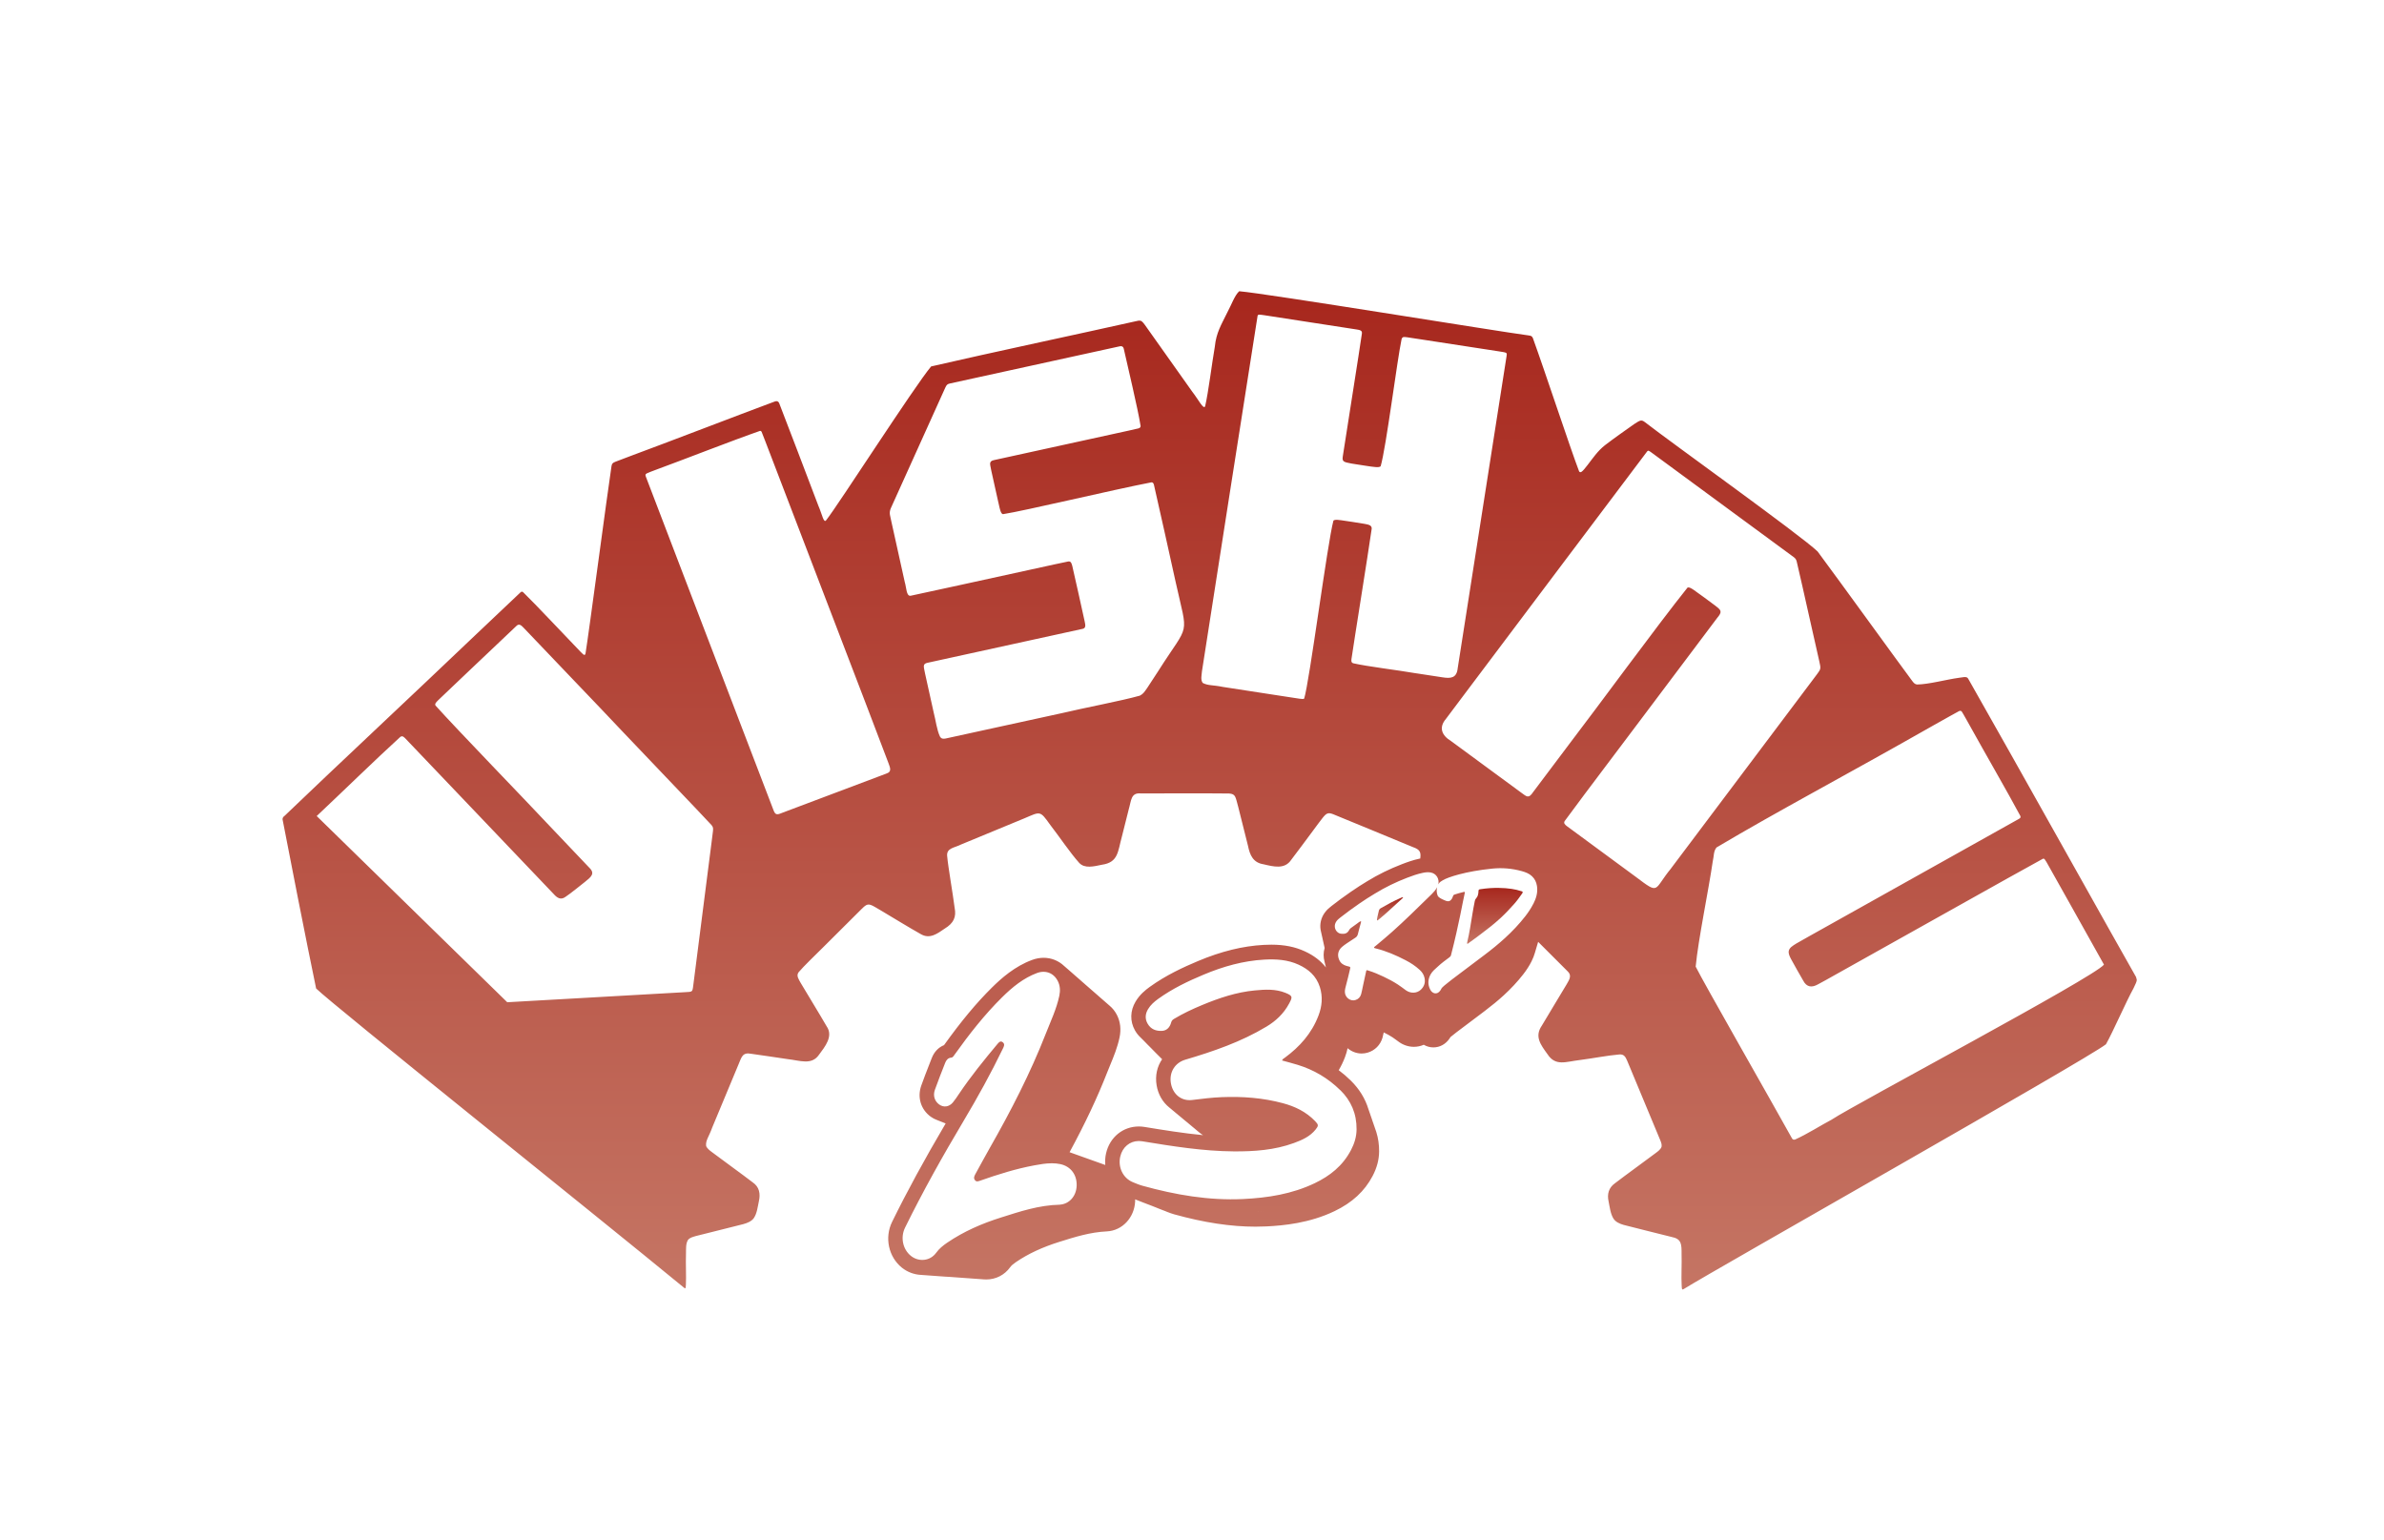 <svg width="243" height="157" viewBox="0 0 243 157" fill="none" xmlns="http://www.w3.org/2000/svg">
<g filter="url(#filter0_din_367_2203)">
<path d="M153.266 87.242C152.946 87.132 152.614 87.058 152.282 87.008C151.537 86.899 150.446 86.834 149.082 87.041C148.928 87.064 148.916 87.091 148.898 87.25C148.892 87.295 148.898 87.339 148.892 87.383C148.866 87.596 148.818 87.802 148.67 87.956C148.593 88.036 148.551 88.127 148.528 88.234C148.418 88.739 148.338 89.246 148.252 89.754C148.107 90.625 147.982 91.505 147.772 92.361C147.754 92.438 147.73 92.521 147.748 92.598C147.807 92.618 147.837 92.58 147.869 92.553C148.228 92.29 148.587 92.028 148.946 91.762C149.711 91.192 150.467 90.61 151.17 89.961C151.647 89.518 152.095 89.043 152.531 88.552C152.83 88.216 153.091 87.85 153.349 87.481C153.45 87.336 153.432 87.292 153.269 87.236L153.266 87.242Z" fill="url(#paint0_linear_367_2203)"/>
<path d="M138.947 88.975C138.834 89.04 138.772 89.116 138.745 89.246C138.698 89.503 138.49 90.179 138.573 90.233C138.636 90.271 140.344 88.727 141.118 88C141.153 87.968 141.201 87.944 141.215 87.859C141.109 87.859 141.029 87.903 140.946 87.941C140.258 88.242 139.599 88.597 138.947 88.975Z" fill="url(#paint1_linear_367_2203)"/>
<path d="M215.94 96.014C214.472 93.46 203.207 73.29 198.928 65.779C198.72 65.427 198.783 65.333 197.878 65.49C196.615 65.661 194.768 66.166 193.591 66.174C193.362 66.139 193.255 65.994 193.116 65.817C191.613 63.801 185.958 55.97 183.467 52.613C181.744 50.957 168.502 41.491 165.895 39.453C165.524 39.176 165.436 39.188 164.78 39.622C163.805 40.312 162.74 41.057 161.8 41.777C161.429 42.069 161.115 42.397 160.819 42.763C160.312 43.383 159.704 44.284 159.422 44.479C159.33 44.55 159.214 44.561 159.155 44.443C158.236 42.034 155.721 34.387 154.443 30.855C154.343 30.637 154.233 30.628 154.022 30.593C151.051 30.209 127.279 26.314 124.512 26.087C124.044 26.512 123.712 27.489 123.308 28.23C122.691 29.5 122.17 30.288 122.024 31.756C121.725 33.465 121.375 36.371 121.04 37.812C120.877 38.201 120.349 37.118 119.726 36.327C118.208 34.189 115.655 30.578 114.902 29.524C114.792 29.37 114.691 29.243 114.567 29.143C114.335 29.019 114.184 29.107 113.873 29.166C108.473 30.377 99.079 32.37 93.11 33.752C91.417 35.76 83.663 47.836 82.432 49.401C82.157 49.805 82.032 48.913 81.605 47.924C80.576 45.226 78.305 39.232 77.632 37.525C77.51 37.212 77.285 37.271 76.991 37.395C73.507 38.689 66.352 41.446 62.467 42.884C61.764 43.15 61.24 43.345 60.949 43.46C60.644 43.584 60.578 43.64 60.528 43.929C60.107 46.69 58.203 61.069 57.883 63.001C57.812 63.367 57.56 63.001 57.397 62.862C56.246 61.678 52.703 57.901 51.502 56.744L51.49 56.738C51.389 56.682 51.324 56.72 51.247 56.788C50.784 57.219 49.073 58.846 46.752 61.043C40.513 66.998 31.919 75.035 27.427 79.352C27.193 79.618 27.009 79.633 27 79.916C27.424 82.175 29.586 93.179 30.422 97.159C32.16 98.866 58.761 120.128 67.9 127.642C68.045 127.757 68.098 127.811 68.113 127.356C68.158 126.57 68.084 125.127 68.122 124.22C68.137 123.647 68.089 123.213 68.315 122.809C68.502 122.555 68.807 122.493 69.112 122.398C70.251 122.1 72.689 121.516 73.969 121.179C74.379 121.064 74.806 120.898 75.046 120.553C75.363 120.069 75.422 119.458 75.55 118.858C75.728 118.088 75.603 117.382 74.921 116.921C73.88 116.121 71.719 114.559 70.77 113.842C70.533 113.665 70.296 113.481 70.177 113.233C70.097 112.643 70.471 112.262 70.794 111.338C71.657 109.277 72.606 106.974 73.48 104.889C73.795 104.145 73.875 103.634 74.794 103.82C75.998 103.983 77.279 104.187 78.492 104.361C79.731 104.494 80.923 105.007 81.676 103.921C82.281 103.097 83.174 102.034 82.456 101.01C81.804 99.873 80.407 97.602 79.805 96.578C79.627 96.241 79.34 95.872 79.592 95.515C80.161 94.844 81.317 93.749 82.148 92.916C83.423 91.647 84.73 90.339 85.996 89.084C86.548 88.535 86.693 88.455 87.372 88.845C87.601 88.969 87.802 89.102 88.049 89.243C89.282 89.976 90.854 90.944 92.043 91.611C92.98 92.166 93.745 91.564 94.495 91.056C95.408 90.501 95.693 89.875 95.506 88.936C95.302 87.345 94.854 84.871 94.741 83.636C94.679 82.827 95.5 82.827 96.161 82.482C98.181 81.649 100.553 80.666 102.614 79.816C104.265 79.119 104.182 78.992 105.247 80.48C106.163 81.661 107.263 83.306 108.197 84.351C108.752 84.962 109.701 84.717 110.519 84.546C112.2 84.304 112.132 83.194 112.55 81.688C112.788 80.749 113.051 79.689 113.253 78.894C113.517 78.006 113.455 77.185 114.478 77.276C116.34 77.282 121.523 77.256 123.48 77.285C124.162 77.332 124.124 77.625 124.411 78.646C124.714 79.854 125.096 81.366 125.408 82.618C125.6 83.574 125.935 84.342 127 84.501C127.993 84.732 129.144 85.048 129.808 84.05C130.371 83.332 131.285 82.072 132.05 81.053C132.429 80.542 132.753 80.099 132.99 79.801C133.405 79.272 133.577 79.204 134.081 79.393C135.469 79.951 140.453 82.021 142.212 82.745C142.968 83.004 143.045 83.288 142.965 83.914C142.95 83.917 142.938 83.917 142.92 83.92C142.262 84.059 141.654 84.274 141.097 84.49C139.851 84.968 138.659 85.553 137.559 86.229C137.064 86.53 136.483 86.893 135.914 87.289C135.128 87.832 134.493 88.302 133.912 88.759C133.725 88.907 133.449 89.122 133.218 89.45C132.853 89.967 132.708 90.581 132.809 91.18C132.818 91.242 132.833 91.298 132.844 91.346C132.853 91.384 132.862 91.425 132.871 91.464C132.88 91.505 132.889 91.543 132.898 91.585C132.907 91.629 132.916 91.668 132.925 91.703C132.933 91.744 132.942 91.783 132.951 91.824C132.96 91.862 132.966 91.904 132.978 91.942C132.984 91.981 132.996 92.022 133.005 92.066C133.013 92.105 133.022 92.146 133.031 92.187C133.04 92.228 133.049 92.267 133.058 92.305C133.067 92.347 133.076 92.385 133.085 92.426C133.094 92.468 133.102 92.506 133.111 92.547C133.12 92.589 133.129 92.627 133.138 92.668C133.147 92.71 133.156 92.748 133.165 92.79C133.174 92.828 133.183 92.869 133.191 92.908C133.2 92.946 133.209 92.987 133.218 93.026C133.218 93.029 133.218 93.035 133.218 93.037C133.085 93.483 133.082 93.965 133.212 94.437C133.218 94.467 133.227 94.502 133.236 94.537C133.242 94.57 133.251 94.608 133.263 94.647C133.269 94.679 133.277 94.718 133.289 94.756C133.295 94.788 133.304 94.827 133.316 94.865C133.322 94.898 133.331 94.936 133.343 94.974C133.343 94.986 133.349 95.001 133.352 95.016C132.83 94.346 132.124 93.802 131.208 93.377C130.205 92.913 129.117 92.695 127.786 92.695C127.54 92.695 127.288 92.701 127.012 92.716C124.877 92.831 122.688 93.368 120.322 94.36C118.819 94.992 117.06 95.798 115.394 96.997C114.943 97.322 114.368 97.788 113.95 98.494C113.389 99.433 113.366 100.502 113.882 101.423C114.036 101.698 114.229 101.943 114.454 102.152C114.478 102.176 114.504 102.205 114.537 102.235C114.561 102.262 114.59 102.291 114.623 102.321C114.647 102.347 114.676 102.377 114.712 102.409C114.736 102.436 114.765 102.465 114.801 102.498C114.825 102.524 114.854 102.554 114.887 102.586C114.911 102.613 114.94 102.642 114.973 102.675C114.997 102.701 115.026 102.731 115.059 102.763C115.083 102.79 115.112 102.82 115.145 102.852C115.169 102.879 115.198 102.908 115.234 102.941C115.258 102.967 115.287 102.997 115.323 103.029C115.347 103.056 115.376 103.085 115.409 103.115C115.433 103.141 115.462 103.171 115.495 103.203C115.519 103.23 115.548 103.259 115.584 103.292C115.607 103.319 115.637 103.348 115.67 103.381C115.693 103.407 115.723 103.437 115.756 103.469C115.779 103.496 115.809 103.525 115.845 103.558C115.871 103.584 115.901 103.614 115.931 103.646C115.957 103.673 115.987 103.702 116.017 103.735C116.04 103.761 116.07 103.791 116.103 103.82C116.129 103.847 116.159 103.877 116.192 103.909C116.218 103.936 116.245 103.965 116.278 103.995C116.301 104.018 116.331 104.051 116.364 104.08C116.387 104.107 116.417 104.136 116.453 104.169C116.476 104.195 116.506 104.225 116.542 104.257C116.568 104.284 116.598 104.314 116.628 104.346C116.636 104.355 116.645 104.364 116.654 104.373C116.144 105.111 115.928 106.047 116.094 107.033C116.248 107.954 116.708 108.751 117.387 109.292C117.41 109.312 117.437 109.333 117.461 109.354C117.487 109.374 117.514 109.398 117.541 109.419C117.568 109.439 117.591 109.463 117.618 109.484C117.645 109.504 117.671 109.528 117.695 109.549C117.722 109.569 117.745 109.593 117.772 109.614C117.799 109.637 117.826 109.658 117.852 109.678C117.879 109.699 117.903 109.723 117.929 109.743C117.956 109.764 117.983 109.788 118.006 109.808C118.033 109.829 118.057 109.853 118.083 109.873C118.11 109.897 118.137 109.918 118.164 109.938C118.19 109.959 118.214 109.983 118.241 110.003C118.267 110.024 118.294 110.048 118.318 110.068C118.344 110.092 118.371 110.113 118.398 110.133C118.424 110.154 118.448 110.177 118.475 110.198C118.502 110.222 118.528 110.242 118.555 110.263C118.582 110.284 118.605 110.307 118.632 110.328C118.659 110.349 118.685 110.372 118.709 110.393C118.736 110.414 118.76 110.437 118.786 110.458C118.813 110.479 118.837 110.502 118.863 110.523C118.89 110.544 118.917 110.567 118.943 110.588C118.97 110.609 118.994 110.632 119.021 110.653C119.047 110.676 119.074 110.697 119.101 110.718C119.124 110.738 119.151 110.759 119.178 110.78C119.204 110.803 119.231 110.824 119.258 110.845C119.284 110.865 119.308 110.889 119.335 110.91C119.362 110.93 119.385 110.954 119.412 110.975C119.439 110.995 119.462 111.019 119.489 111.04C119.516 111.063 119.542 111.084 119.569 111.105C119.596 111.125 119.622 111.149 119.646 111.17C119.673 111.19 119.7 111.214 119.723 111.235C119.75 111.255 119.774 111.279 119.8 111.299C119.827 111.323 119.854 111.344 119.88 111.364C119.907 111.385 119.931 111.409 119.958 111.429C119.984 111.453 120.011 111.474 120.038 111.497C120.064 111.518 120.088 111.542 120.115 111.562C120.141 111.583 120.168 111.607 120.192 111.627C120.218 111.648 120.242 111.672 120.269 111.692C120.296 111.713 120.322 111.736 120.349 111.757C120.376 111.781 120.402 111.801 120.429 111.825C120.554 111.931 120.687 112.026 120.826 112.111C118.816 111.92 116.814 111.592 114.857 111.273C114.665 111.24 114.472 111.226 114.279 111.226C112.654 111.226 111.314 112.327 110.94 113.966C110.848 114.364 110.828 114.763 110.86 115.15C110.836 115.141 110.816 115.132 110.792 115.126C110.753 115.111 110.715 115.097 110.676 115.085C110.638 115.07 110.599 115.055 110.561 115.043C110.522 115.029 110.484 115.014 110.445 115.002C110.406 114.987 110.368 114.973 110.329 114.961C110.291 114.946 110.252 114.931 110.214 114.919C110.175 114.905 110.137 114.89 110.098 114.878C110.06 114.863 110.021 114.849 109.982 114.837C109.944 114.822 109.905 114.807 109.867 114.795C109.828 114.781 109.79 114.766 109.751 114.754C109.713 114.739 109.674 114.725 109.635 114.713C109.597 114.698 109.558 114.683 109.52 114.671C109.481 114.657 109.443 114.642 109.404 114.63C109.366 114.615 109.327 114.601 109.289 114.589C109.25 114.574 109.211 114.559 109.173 114.547C109.134 114.533 109.096 114.518 109.057 114.506C109.019 114.491 108.98 114.477 108.942 114.465C108.903 114.45 108.865 114.435 108.826 114.423C108.787 114.409 108.749 114.394 108.71 114.382C108.672 114.367 108.633 114.353 108.595 114.341C108.556 114.326 108.518 114.311 108.479 114.299C108.44 114.285 108.402 114.27 108.363 114.258C108.325 114.243 108.286 114.228 108.248 114.217C108.209 114.202 108.171 114.187 108.132 114.175C108.094 114.161 108.055 114.146 108.016 114.134C107.978 114.119 107.939 114.104 107.901 114.093C107.862 114.078 107.824 114.063 107.785 114.051C107.747 114.037 107.708 114.022 107.67 114.01C107.631 113.995 107.592 113.98 107.554 113.969C107.515 113.954 107.477 113.939 107.438 113.927C107.4 113.913 107.361 113.898 107.323 113.886C107.29 113.874 107.254 113.859 107.222 113.848C108.814 110.907 110.048 108.288 111.053 105.722C111.154 105.468 111.257 105.214 111.361 104.963C111.723 104.086 112.1 103.177 112.316 102.143C112.488 101.326 112.396 100.534 112.046 99.855C111.859 99.489 111.607 99.17 111.296 98.91C111.252 98.869 111.21 98.834 111.174 98.804C111.133 98.766 111.091 98.73 111.056 98.701C111.014 98.662 110.973 98.627 110.937 98.597C110.896 98.559 110.854 98.523 110.819 98.494C110.777 98.456 110.739 98.42 110.7 98.391C110.659 98.352 110.617 98.317 110.581 98.287C110.54 98.249 110.498 98.213 110.463 98.184C110.421 98.145 110.38 98.11 110.344 98.081C110.303 98.042 110.261 98.007 110.226 97.977C110.184 97.939 110.143 97.903 110.107 97.871C110.065 97.833 110.027 97.797 109.988 97.768C109.947 97.729 109.905 97.694 109.87 97.664C109.828 97.626 109.79 97.591 109.751 97.561C109.71 97.522 109.668 97.487 109.633 97.458C109.591 97.419 109.552 97.384 109.514 97.354C109.472 97.316 109.434 97.28 109.395 97.251C109.354 97.213 109.315 97.177 109.277 97.148C109.235 97.109 109.197 97.074 109.158 97.044C109.117 97.006 109.078 96.97 109.039 96.941C108.998 96.903 108.959 96.867 108.921 96.838C108.879 96.799 108.841 96.767 108.802 96.734C108.761 96.696 108.722 96.66 108.684 96.628C108.639 96.587 108.598 96.551 108.565 96.525C108.524 96.486 108.485 96.454 108.446 96.421C108.405 96.383 108.363 96.347 108.328 96.315C108.283 96.274 108.242 96.238 108.209 96.212C108.168 96.173 108.126 96.138 108.091 96.108C108.049 96.07 108.008 96.034 107.972 96.005C107.93 95.966 107.889 95.931 107.853 95.902C107.812 95.863 107.77 95.828 107.735 95.798C107.693 95.76 107.652 95.724 107.616 95.695C107.572 95.653 107.53 95.618 107.498 95.589C107.453 95.547 107.412 95.512 107.379 95.485C107.334 95.444 107.293 95.409 107.26 95.382C107.216 95.341 107.174 95.305 107.142 95.278C107.1 95.24 107.059 95.205 107.023 95.175C106.979 95.134 106.937 95.098 106.904 95.072C106.86 95.031 106.821 94.995 106.786 94.969C106.744 94.93 106.706 94.895 106.67 94.868C106.101 94.328 105.36 94.032 104.577 94.032C104.182 94.032 103.788 94.106 103.397 94.251C101.635 94.904 100.28 96.102 99.299 97.074C97.727 98.627 96.176 100.493 94.424 102.935C93.863 103.159 93.421 103.617 93.172 104.257C93.089 104.473 93.003 104.689 92.92 104.904C92.648 105.601 92.366 106.321 92.108 107.048C91.678 108.249 92.058 109.501 93.075 110.234C93.264 110.372 93.475 110.482 93.7 110.564C93.751 110.588 93.804 110.609 93.857 110.626C93.908 110.647 93.958 110.668 94.012 110.688C94.062 110.712 94.115 110.733 94.169 110.75C94.219 110.771 94.272 110.792 94.326 110.812C94.376 110.833 94.43 110.854 94.483 110.874C94.519 110.889 94.554 110.904 94.59 110.919C92.41 114.618 90.664 117.828 89.131 120.949C88.345 122.549 88.763 124.512 90.124 125.614C90.679 126.06 91.367 126.322 92.072 126.355C92.126 126.361 92.182 126.364 92.235 126.367C92.289 126.373 92.342 126.376 92.398 126.379C92.452 126.384 92.505 126.387 92.562 126.39C92.615 126.396 92.671 126.399 92.725 126.402C92.778 126.408 92.831 126.411 92.888 126.414C92.941 126.42 92.998 126.423 93.051 126.426C93.104 126.432 93.158 126.435 93.214 126.438C93.267 126.443 93.324 126.446 93.377 126.449C93.43 126.455 93.484 126.458 93.54 126.461C93.594 126.467 93.65 126.47 93.703 126.473C93.757 126.479 93.81 126.482 93.866 126.485C93.92 126.491 93.976 126.494 94.029 126.497C94.083 126.503 94.139 126.506 94.192 126.508C94.246 126.514 94.302 126.517 94.356 126.52C94.409 126.526 94.462 126.529 94.519 126.532C94.587 126.538 94.658 126.544 94.726 126.544C94.771 126.547 94.809 126.547 94.842 126.55C94.895 126.556 94.946 126.559 94.99 126.559C95.049 126.565 95.106 126.567 95.153 126.57C95.213 126.576 95.269 126.579 95.316 126.582C95.376 126.588 95.432 126.591 95.479 126.594C95.539 126.6 95.595 126.603 95.642 126.606C95.702 126.612 95.758 126.615 95.806 126.618C95.865 126.624 95.921 126.627 95.969 126.63C96.028 126.635 96.084 126.638 96.132 126.641C96.191 126.647 96.247 126.65 96.295 126.653C96.354 126.659 96.41 126.662 96.458 126.665C96.52 126.671 96.574 126.674 96.621 126.677C96.68 126.683 96.737 126.686 96.784 126.689C96.843 126.694 96.9 126.697 96.947 126.7C97.01 126.706 97.063 126.709 97.11 126.712C97.17 126.718 97.226 126.721 97.273 126.724C97.333 126.73 97.389 126.733 97.436 126.736C97.499 126.742 97.552 126.745 97.6 126.748C97.659 126.754 97.715 126.756 97.763 126.759C97.822 126.765 97.878 126.768 97.926 126.771C97.988 126.777 98.041 126.78 98.089 126.783C98.148 126.789 98.204 126.792 98.252 126.795C98.302 126.801 98.356 126.804 98.412 126.807C98.516 126.818 98.623 126.821 98.726 126.821C99.705 126.821 100.591 126.37 101.161 125.578C101.285 125.404 101.454 125.257 101.757 125.05C102.996 124.205 104.44 123.532 106.175 122.989C107.791 122.481 109.312 122.003 111.023 121.92C112.589 121.843 113.828 120.526 113.905 118.855C113.908 118.787 113.905 118.719 113.905 118.654H113.914V118.657L113.938 118.666L114.003 118.693L114.024 118.702L114.11 118.737L114.122 118.743L114.202 118.773H114.211L114.279 118.802L114.3 118.811L114.368 118.838L114.389 118.846L114.463 118.876L114.584 118.923H114.59L114.653 118.95L114.676 118.959L114.739 118.982L114.759 118.991L114.831 119.018L114.854 119.027L114.925 119.053L114.949 119.062L115.014 119.089L115.038 119.097L115.121 119.13L115.136 119.136L115.198 119.159L115.222 119.168C115.249 119.177 115.272 119.189 115.299 119.198L115.317 119.204L115.385 119.23L115.409 119.239L115.477 119.266L115.501 119.275L115.569 119.301L115.593 119.31L115.661 119.337L115.685 119.345L115.753 119.372L115.774 119.381L115.845 119.41L115.868 119.419L115.937 119.446L115.963 119.455L116.043 119.487L116.055 119.493L116.12 119.52L116.141 119.528L116.212 119.558L116.236 119.567L116.301 119.593L116.325 119.602C116.349 119.611 116.375 119.623 116.399 119.632L116.411 119.638L116.497 119.67H116.506C116.53 119.685 116.553 119.694 116.58 119.703L116.595 119.709L116.663 119.735L116.687 119.744L116.758 119.771L116.782 119.779L116.85 119.806L116.874 119.815L116.957 119.847H116.966L117.031 119.877L117.049 119.886C117.075 119.898 117.102 119.906 117.132 119.918L117.143 119.924L117.215 119.951C117.39 120.019 117.624 120.107 117.882 120.181C120.936 121.028 123.649 121.439 126.176 121.439C126.543 121.439 126.917 121.43 127.279 121.412C129.046 121.327 131.685 121.076 134.223 119.859C136.023 118.997 137.295 117.825 138.108 116.275C138.547 115.439 138.766 114.618 138.772 113.768C138.778 113.086 138.683 112.421 138.487 111.796C138.478 111.766 138.467 111.736 138.458 111.707C138.452 111.686 138.446 111.669 138.437 111.648C138.431 111.627 138.422 111.607 138.416 111.586C138.41 111.565 138.401 111.545 138.395 111.527C138.389 111.506 138.384 111.488 138.375 111.468C138.369 111.447 138.363 111.429 138.354 111.409C138.348 111.388 138.339 111.367 138.333 111.35C138.327 111.332 138.321 111.314 138.315 111.294C138.309 111.276 138.301 111.252 138.295 111.232C138.289 111.214 138.283 111.193 138.274 111.175C138.268 111.158 138.259 111.134 138.253 111.113C138.247 111.096 138.241 111.075 138.232 111.057C138.226 111.04 138.218 111.019 138.212 110.995C138.206 110.975 138.197 110.954 138.191 110.933C138.185 110.913 138.179 110.895 138.17 110.874C138.164 110.854 138.155 110.833 138.149 110.815C138.143 110.795 138.137 110.777 138.129 110.756C138.123 110.736 138.117 110.718 138.108 110.697C138.102 110.676 138.093 110.656 138.087 110.635C138.081 110.617 138.075 110.6 138.069 110.582C138.063 110.561 138.054 110.541 138.048 110.52C138.043 110.502 138.037 110.482 138.031 110.464C138.025 110.446 138.016 110.423 138.01 110.402C138.004 110.381 137.995 110.364 137.989 110.343C137.983 110.322 137.977 110.304 137.968 110.284C137.962 110.263 137.954 110.242 137.948 110.225C137.942 110.207 137.936 110.186 137.927 110.169C137.921 110.148 137.912 110.127 137.906 110.107C137.9 110.089 137.894 110.068 137.888 110.051C137.882 110.033 137.874 110.009 137.868 109.989C137.862 109.968 137.853 109.947 137.847 109.929C137.841 109.909 137.832 109.891 137.826 109.87C137.82 109.85 137.814 109.832 137.805 109.811C137.799 109.791 137.791 109.77 137.785 109.749C137.779 109.729 137.773 109.711 137.764 109.69C137.758 109.67 137.749 109.649 137.743 109.631C137.737 109.611 137.728 109.593 137.722 109.572C137.716 109.552 137.71 109.534 137.702 109.513C137.696 109.495 137.69 109.481 137.684 109.463C137.358 108.388 136.756 107.405 135.893 106.555C135.504 106.171 135.092 105.816 134.656 105.489C134.905 105.064 135.119 104.621 135.294 104.157C135.409 103.853 135.498 103.549 135.561 103.248C135.952 103.584 136.456 103.788 136.993 103.788C137.2 103.788 137.405 103.758 137.604 103.699C138.348 103.478 138.897 102.923 139.116 102.179C139.155 102.049 139.19 101.887 139.243 101.636C139.596 101.81 139.887 101.972 140.148 102.143C140.261 102.217 140.385 102.309 140.516 102.406C140.616 102.48 140.714 102.554 140.815 102.625C141.26 102.938 141.782 103.106 142.318 103.106C142.671 103.106 143.009 103.035 143.324 102.896C143.62 103.071 143.955 103.165 144.305 103.165C144.96 103.165 145.559 102.837 145.948 102.264C145.978 102.223 146.013 102.17 146.049 102.108C146.452 101.777 146.873 101.458 147.235 101.19C147.837 100.741 148.436 100.286 149.035 99.834L149.542 99.451C150.277 98.895 150.909 98.373 151.475 97.856C152.21 97.183 152.875 96.469 153.447 95.736C153.803 95.279 154.085 94.844 154.304 94.402C154.458 94.097 154.571 93.808 154.654 93.516C154.669 93.472 154.681 93.427 154.692 93.383C154.707 93.339 154.719 93.297 154.731 93.253C154.746 93.209 154.758 93.167 154.77 93.123C154.784 93.079 154.796 93.035 154.808 92.993C154.823 92.949 154.835 92.908 154.847 92.863C154.861 92.819 154.873 92.778 154.885 92.733C154.9 92.689 154.912 92.648 154.924 92.603C154.939 92.559 154.95 92.518 154.962 92.474C154.968 92.45 154.977 92.429 154.983 92.406C156.228 93.646 157.435 94.85 157.957 95.379C158.455 95.81 158.171 96.244 157.901 96.711C157.311 97.706 156.036 99.796 155.357 100.948C154.592 102.058 155.238 102.893 155.932 103.853C156.762 105.129 157.812 104.615 159.238 104.452C160.599 104.275 162.061 103.986 163.259 103.885C163.748 103.844 163.891 104.145 164.063 104.538C164.73 106.129 166.802 111.111 167.44 112.652C167.535 112.885 167.603 113.086 167.559 113.307C167.458 113.57 167.2 113.759 166.957 113.939C166.008 114.657 163.846 116.219 162.805 117.019C162.174 117.47 161.993 118.123 162.165 118.873C162.283 119.461 162.352 120.113 162.654 120.609C162.879 120.966 163.292 121.141 163.698 121.259C164.946 121.592 167.387 122.177 168.561 122.481C169.628 122.682 169.602 123.243 169.602 124.253C169.634 125.153 169.557 126.615 169.611 127.424C169.625 127.905 169.679 127.876 169.833 127.79C172.866 125.891 210.913 104.384 212.859 102.846C213.597 101.535 214.878 98.571 215.679 97.118C215.889 96.684 215.987 96.463 215.999 96.321C216.005 96.238 215.987 96.179 215.951 96.105L215.94 96.014ZM70.874 81.103C70.85 81.333 70.8 81.694 70.74 82.175C70.159 86.686 69.459 92.24 68.86 96.879C68.774 97.573 68.766 97.484 67.962 97.54C67.084 97.588 66.257 97.638 65.335 97.688C60.635 97.963 54.298 98.305 49.904 98.562L30.481 79.582C32.936 77.276 36.498 73.798 39.006 71.513C39.223 71.377 39.33 71.498 39.502 71.658C43.653 75.989 50.544 83.258 54.639 87.534C54.995 87.932 55.363 88.18 55.861 87.805C56.409 87.439 57.248 86.746 57.803 86.311C58.446 85.795 58.9 85.449 58.257 84.838C57.426 83.949 55.383 81.817 54.257 80.628C51.953 78.159 44.836 70.819 42.591 68.318C42.544 68.227 42.553 68.147 42.621 68.046C42.722 67.902 42.953 67.689 43.297 67.362C43.908 66.78 44.854 65.882 45.874 64.911C47.502 63.358 49.447 61.512 50.823 60.219C51.108 59.921 51.336 60.145 51.567 60.385C54.218 63.189 59.203 68.354 61.667 70.981C64.418 73.887 69.412 79.081 70.725 80.504C70.892 80.707 70.9 80.814 70.874 81.1V81.103ZM88.555 75.251C86.892 75.886 79.743 78.57 77.881 79.272C77.329 79.509 77.202 79.426 77.015 78.912C76.291 77.019 74.067 71.227 73.376 69.411L73.371 69.396C71.508 64.506 64.679 46.717 64.03 44.984C63.977 44.824 63.956 44.742 64.137 44.65C64.297 44.567 64.638 44.446 65.151 44.251C67.766 43.295 72.935 41.269 75.663 40.324C75.749 40.316 75.79 40.345 75.829 40.413C75.959 40.708 76.342 41.748 76.932 43.271C81.211 54.488 86.21 67.435 88.769 74.209C88.926 74.643 89.128 75.08 88.553 75.248L88.555 75.251ZM116.287 64.763C115.916 65.33 115.498 65.974 115.136 66.523C114.863 66.91 114.736 67.134 114.383 67.311C112.565 67.828 108.687 68.557 106.415 69.098C103.524 69.744 97.416 71.046 94.596 71.678C94.359 71.722 94.169 71.725 94.026 71.504L94.009 71.478C93.688 70.795 93.579 69.824 93.371 69.03C93.11 67.881 92.748 66.198 92.49 65.053C92.378 64.394 92.179 64.061 92.772 63.954C94.966 63.473 106.427 60.969 108.464 60.52C108.942 60.467 108.829 60.095 108.758 59.735C108.485 58.51 107.818 55.439 107.498 54.092C107.429 53.853 107.376 53.582 107.079 53.635C106.581 53.723 105.137 54.057 103.278 54.456C98.836 55.421 92.141 56.903 91.031 57.125C90.572 57.213 90.596 56.286 90.421 55.728C90.071 54.16 89.442 51.29 89.072 49.634C88.953 48.981 88.784 48.733 88.997 48.214C89.721 46.608 93.107 39.09 94.554 35.91C94.694 35.621 94.747 35.559 95.02 35.491C96.728 35.11 109.923 32.228 112.218 31.726C112.482 31.652 112.681 31.664 112.749 31.965C113.12 33.651 114.169 37.983 114.463 39.834C114.451 39.976 114.365 40.029 114.241 40.068C113.846 40.174 112.805 40.386 111.426 40.693C107.512 41.553 100.953 42.982 99.477 43.309C98.934 43.436 99.153 43.803 99.242 44.375C99.405 45.125 99.699 46.433 99.909 47.378C100.046 47.989 100.135 48.417 100.233 48.621C100.289 48.736 100.348 48.792 100.437 48.81C102.599 48.482 111.575 46.336 115.569 45.565C115.717 45.559 115.779 45.675 115.818 45.807C116.438 48.482 117.416 52.944 118.027 55.696C119.308 61.521 119.501 59.697 116.287 64.76V64.763ZM106.243 119.198C104.055 119.248 102.157 119.9 100.248 120.5C98.308 121.108 96.446 121.914 94.726 123.086C94.317 123.367 93.934 123.671 93.62 124.105C93.012 124.949 91.844 125.059 91.046 124.415C90.21 123.739 89.967 122.528 90.45 121.542C92.286 117.807 94.308 114.202 96.419 110.659C97.846 108.264 99.201 105.816 100.425 103.283C100.529 103.068 100.651 102.843 100.42 102.648C100.185 102.45 100.013 102.645 99.871 102.817C98.501 104.461 97.146 106.121 95.939 107.922C95.74 108.217 95.548 108.515 95.322 108.781C94.931 109.242 94.379 109.309 93.931 108.985C93.469 108.651 93.279 108.084 93.493 107.488C93.822 106.561 94.187 105.651 94.542 104.739C94.658 104.446 94.836 104.237 95.147 104.21C95.337 104.195 95.42 104.018 95.521 103.877C96.998 101.81 98.554 99.826 100.331 98.069C101.392 97.018 102.531 96.091 103.901 95.583C104.126 95.5 104.345 95.459 104.556 95.459C104.556 95.459 104.559 95.459 104.562 95.459C104.571 95.459 104.583 95.459 104.592 95.459C105.191 95.468 105.71 95.795 106.018 96.392C106.261 96.864 106.285 97.387 106.178 97.897C105.89 99.256 105.303 100.475 104.808 101.739C103.21 105.822 101.226 109.667 99.088 113.417C98.584 114.302 98.101 115.206 97.608 116.1C97.508 116.286 97.419 116.481 97.567 116.685C97.718 116.895 97.902 116.821 98.089 116.756C99.915 116.115 101.754 115.534 103.649 115.185C104.218 115.079 104.796 114.981 105.374 114.978C105.383 114.978 105.392 114.978 105.404 114.978C105.419 114.978 105.434 114.978 105.452 114.978C105.724 114.978 105.997 115.005 106.27 115.061C107.352 115.288 107.993 116.165 107.942 117.29C107.895 118.368 107.157 119.127 106.252 119.192L106.243 119.198ZM142.597 65.041C140.462 64.675 137.648 64.353 136.124 64.007C135.916 63.922 135.937 63.774 135.955 63.57C136.231 61.675 137.63 52.994 138.016 50.298C138.054 49.885 137.562 49.864 137.254 49.793C136.634 49.687 135.531 49.519 134.905 49.43C134.644 49.413 134.333 49.318 134.117 49.463C133.512 51.689 131.685 65.832 131.134 67.612C131.056 67.666 130.914 67.657 130.653 67.621C130.229 67.559 129.449 67.438 128.497 67.291C126.727 67.016 124.554 66.685 122.846 66.42C121.817 66.207 121.339 66.305 120.797 66.015L120.782 66C120.556 65.67 120.687 65.218 120.717 64.813C121.538 59.569 125.6 33.48 126.386 28.588C126.41 28.514 126.448 28.478 126.555 28.476C126.736 28.47 127.196 28.555 127.967 28.67C130.33 29.037 135.101 29.769 136.48 29.984C136.762 30.032 137.076 30.067 137.017 30.404C136.708 32.544 135.614 39.388 135.122 42.586C135.033 43.194 134.935 43.41 135.46 43.546C135.78 43.631 136.118 43.676 136.468 43.732C137.073 43.817 137.823 43.959 138.398 44.009C138.674 44.03 138.837 44.012 138.929 43.929C139.487 42.034 140.602 33.132 141.064 30.962C141.162 30.69 141.316 30.749 141.648 30.782C141.998 30.832 142.576 30.923 143.291 31.032C145.447 31.363 148.928 31.901 150.989 32.216C151.834 32.349 151.822 32.334 151.763 32.707C150.9 38.216 147.576 59.513 146.781 64.53C146.674 65.534 146.061 65.575 145.213 65.439C144.225 65.289 143.727 65.215 142.594 65.038L142.597 65.041ZM127.777 94.186C127.815 94.186 127.851 94.186 127.89 94.186C127.824 94.186 127.759 94.186 127.694 94.186C127.721 94.186 127.75 94.186 127.777 94.186ZM126.149 119.889C126.131 119.889 126.113 119.889 126.096 119.889C126.457 119.889 126.819 119.883 127.181 119.865C126.837 119.883 126.493 119.889 126.149 119.889ZM134.822 107.526C135.908 108.595 136.489 109.915 136.474 111.524C136.468 112.289 136.246 112.982 135.905 113.632C135.051 115.262 133.734 116.275 132.216 117.004C129.891 118.117 127.424 118.501 124.901 118.622C121.428 118.787 118.024 118.203 114.653 117.267C114.309 117.172 113.974 117.031 113.642 116.892C112.663 116.475 112.138 115.383 112.387 114.296C112.61 113.319 113.369 112.714 114.264 112.708C114.27 112.708 114.273 112.708 114.279 112.708C114.288 112.708 114.297 112.708 114.306 112.708C114.407 112.708 114.51 112.717 114.617 112.734C117.722 113.242 120.826 113.744 123.964 113.765C126.042 113.777 128.106 113.638 130.09 112.912C130.908 112.61 131.715 112.268 132.308 111.527C132.607 111.152 132.601 111.049 132.26 110.691C131.323 109.717 130.191 109.182 128.972 108.855C126.923 108.303 124.85 108.155 122.76 108.235C121.734 108.273 120.723 108.403 119.705 108.527C118.623 108.657 117.74 107.954 117.547 106.806C117.36 105.687 117.974 104.73 119.003 104.423C121.864 103.575 124.687 102.613 127.299 101.042C128.236 100.478 129.046 99.731 129.598 98.698C129.947 98.042 129.998 97.915 129.221 97.602C128.204 97.192 127.145 97.26 126.107 97.357C124.239 97.534 122.466 98.125 120.726 98.851C119.75 99.256 118.792 99.704 117.876 100.254C117.734 100.339 117.63 100.425 117.576 100.623C117.44 101.14 117.111 101.461 116.628 101.482C116.046 101.506 115.504 101.334 115.166 100.729C114.887 100.233 114.943 99.734 115.216 99.273C115.48 98.828 115.857 98.506 116.254 98.219C117.701 97.177 119.278 96.421 120.889 95.748C122.881 94.912 124.933 94.334 127.083 94.216C128.272 94.154 129.452 94.219 130.576 94.738C131.546 95.187 132.361 95.851 132.732 97.012C133.046 98.001 132.954 98.972 132.598 99.908C131.893 101.763 130.665 103.103 129.188 104.198C129.082 104.278 128.948 104.328 128.877 104.497C129.417 104.647 129.95 104.783 130.478 104.945C132.097 105.444 133.556 106.286 134.825 107.538L134.822 107.526ZM122.41 111.078C122.41 111.078 122.436 111.078 122.451 111.078C122.445 111.078 122.439 111.078 122.436 111.078C122.428 111.078 122.419 111.078 122.41 111.078ZM136.966 102.232C136.934 102.232 136.901 102.226 136.871 102.223C136.907 102.229 136.942 102.232 136.981 102.232C136.975 102.232 136.972 102.232 136.966 102.232ZM142.292 101.547C142.265 101.547 142.238 101.544 142.209 101.541C142.241 101.541 142.274 101.547 142.307 101.547C142.301 101.547 142.295 101.547 142.289 101.547H142.292ZM144.275 101.609C144.275 101.609 144.261 101.606 144.252 101.606C144.273 101.606 144.296 101.606 144.317 101.606C144.302 101.606 144.287 101.612 144.275 101.612V101.609ZM154.485 88.538C154.259 88.984 153.984 89.394 153.681 89.787C153.053 90.593 152.356 91.328 151.609 92.013C150.938 92.627 150.236 93.197 149.515 93.74C148.637 94.405 147.76 95.072 146.876 95.73C146.393 96.091 145.915 96.451 145.453 96.835C145.293 96.965 145.138 97.097 145.055 97.298C145.046 97.322 145.029 97.34 145.014 97.36C144.708 97.818 144.213 97.717 143.988 97.283C143.718 96.77 143.742 96.25 144.006 95.748C144.187 95.406 144.486 95.178 144.759 94.924C145.132 94.576 145.542 94.275 145.948 93.974C146.031 93.912 146.09 93.844 146.108 93.731C146.921 90.587 147.33 88.142 147.484 87.513C147.493 87.481 147.505 87.451 147.508 87.422C147.522 87.333 147.493 87.298 147.407 87.318C147.078 87.392 146.754 87.487 146.434 87.593C146.366 87.617 146.324 87.67 146.304 87.74C146.277 87.838 146.236 87.932 146.185 88.018C146.058 88.237 145.853 88.319 145.619 88.237C145.509 88.198 144.833 87.947 144.738 87.693C144.628 87.401 144.611 87.115 144.688 86.837C144.545 87.109 144.347 87.33 144.133 87.543C143.416 88.243 142.701 88.942 141.98 89.636C141.358 90.236 140.726 90.826 140.083 91.399C139.567 91.856 139.042 92.302 138.511 92.742C138.44 92.801 138.363 92.854 138.295 92.916C138.235 92.97 138.247 93.014 138.315 93.043C138.342 93.055 138.375 93.061 138.404 93.07C139.481 93.333 140.495 93.77 141.482 94.284C142.001 94.552 142.487 94.874 142.923 95.276C143.161 95.494 143.33 95.757 143.401 96.079C143.505 96.56 143.368 96.959 143.027 97.283C142.618 97.673 141.977 97.679 141.509 97.348C141.236 97.153 140.972 96.941 140.691 96.761C140.222 96.454 139.727 96.194 139.223 95.955C138.719 95.716 138.209 95.497 137.678 95.335C137.648 95.326 137.619 95.314 137.589 95.305C137.518 95.281 137.467 95.305 137.455 95.385C137.215 96.401 137.031 97.434 136.939 97.744C136.848 98.054 136.649 98.252 136.349 98.34C135.83 98.494 135.279 98.057 135.282 97.493C135.282 97.254 135.353 97.026 135.409 96.802C135.549 96.253 135.697 95.71 135.813 95.154C135.819 95.131 135.822 95.104 135.828 95.081C135.845 95.004 135.816 94.957 135.744 94.936C135.644 94.909 135.543 94.883 135.442 94.856C135.119 94.765 134.855 94.582 134.71 94.26C134.484 93.764 134.582 93.283 134.982 92.931C135.137 92.795 135.303 92.677 135.472 92.562C135.756 92.367 136.047 92.175 136.338 91.992C136.483 91.901 136.569 91.783 136.61 91.608C136.696 91.242 136.8 90.882 136.895 90.522C136.913 90.457 136.942 90.392 136.928 90.294C136.75 90.348 136.64 90.469 136.507 90.557C136.296 90.699 136.094 90.856 135.89 91.003C135.819 91.056 135.762 91.118 135.721 91.201C135.534 91.549 135.273 91.623 134.893 91.579C134.576 91.54 134.321 91.275 134.265 90.938C134.226 90.708 134.292 90.495 134.422 90.309C134.532 90.153 134.68 90.038 134.825 89.922C135.454 89.427 136.1 88.96 136.756 88.505C137.269 88.148 137.796 87.817 138.33 87.493C139.38 86.849 140.48 86.314 141.625 85.874C142.146 85.674 142.671 85.488 143.22 85.373C143.49 85.316 143.763 85.284 144.041 85.337C144.628 85.449 144.934 86.019 144.806 86.551C144.821 86.524 144.833 86.498 144.848 86.471C144.946 86.311 145.109 86.223 145.26 86.131C145.77 85.815 147.594 85.213 150.301 84.941C151.315 84.838 152.332 84.921 153.328 85.201C153.705 85.308 154.067 85.44 154.363 85.724C154.642 85.99 154.799 86.317 154.861 86.704C154.968 87.371 154.781 87.965 154.491 88.541L154.485 88.538ZM145.379 93.424C145.42 93.424 145.462 93.415 145.5 93.404C145.462 93.418 145.423 93.427 145.382 93.427L145.379 93.424ZM168.531 84.921C166.711 87.121 167.419 87.652 164.943 85.786C162.989 84.354 159.12 81.505 157.91 80.61C157.729 80.471 157.548 80.306 157.687 80.093C160.119 76.78 163.837 71.914 166.061 68.929C167.146 67.483 171.182 62.115 173.222 59.401C173.795 58.725 173.637 58.604 173.021 58.126C172.345 57.618 171.488 56.986 170.82 56.517C170.509 56.31 170.34 56.239 170.21 56.295C167.173 60.083 160.916 68.64 158.076 72.346C156.893 73.919 155.656 75.567 154.479 77.129C153.999 77.852 153.821 77.601 153.248 77.191C150.959 75.511 148.356 73.591 146.126 71.956L146.09 71.929C145.168 71.371 144.827 70.568 145.574 69.691C146.084 69.006 146.47 68.504 147.137 67.609C151.864 61.303 163.769 45.506 166.109 42.394C166.159 42.344 166.203 42.329 166.269 42.359C166.373 42.4 166.556 42.548 166.883 42.784C167.618 43.324 168.973 44.322 170.568 45.494C174.592 48.456 180.122 52.51 181.053 53.204C181.211 53.331 181.273 53.413 181.335 53.626C181.706 55.167 182.154 57.234 182.551 58.979C182.916 60.603 183.277 62.212 183.639 63.806C183.808 64.559 183.817 64.583 183.387 65.153C183.159 65.454 182.942 65.746 182.702 66.065C177.632 72.809 173.961 77.699 168.531 84.915V84.921ZM184.926 110.514C183.773 111.122 182.382 112.017 181.178 112.554L181.154 112.56C181.018 112.593 180.944 112.56 180.87 112.46C178.853 108.816 171.731 96.362 171.04 94.93C171.298 92.184 172.356 87.138 172.78 84.2C172.917 83.63 172.84 83.196 173.163 82.786C179.538 78.998 186.085 75.57 195.331 70.308C196.642 69.579 197.567 69.047 197.887 68.885C198.169 68.773 198.169 68.968 198.528 69.558C198.703 69.874 198.881 70.178 199.061 70.509C200.455 73.031 202.878 77.223 204.132 79.571C204.203 79.76 204.102 79.801 203.957 79.889C201.502 81.268 187.749 88.957 182.521 91.883C182.174 92.081 181.667 92.356 181.291 92.58C180.95 92.801 180.535 93.008 180.514 93.433C180.514 93.693 180.653 93.953 180.778 94.192C181.119 94.812 181.638 95.745 181.988 96.338C182.358 97.059 182.898 97.086 183.532 96.725C184.057 96.451 184.638 96.114 185.074 95.872C190.741 92.716 204.153 85.166 206.436 83.935C206.507 83.914 206.561 83.929 206.62 83.999C206.712 84.106 206.842 84.354 207.068 84.752C207.527 85.57 208.316 86.976 209.158 88.476C210.32 90.537 211.705 93.014 212.657 94.729C211.616 96.04 187.319 108.931 184.926 110.511V110.514Z" fill="url(#paint2_linear_367_2203)"/>
</g>
<defs>
<filter id="filter0_din_367_2203" x="0" y="0.887" width="243" height="155.753" filterUnits="userSpaceOnUse" color-interpolation-filters="sRGB">
<feFlood flood-opacity="0" result="BackgroundImageFix"/>
<feColorMatrix in="SourceAlpha" type="matrix" values="0 0 0 0 0 0 0 0 0 0 0 0 0 0 0 0 0 0 127 0" result="hardAlpha"/>
<feOffset dy="1.8"/>
<feGaussianBlur stdDeviation="13.5"/>
<feComposite in2="hardAlpha" operator="out"/>
<feColorMatrix type="matrix" values="0 0 0 0 1 0 0 0 0 1 0 0 0 0 1 0 0 0 1 0"/>
<feBlend mode="normal" in2="BackgroundImageFix" result="effect1_dropShadow_367_2203"/>
<feBlend mode="normal" in="SourceGraphic" in2="BackgroundImageFix" result="shape"/>
<feColorMatrix in="SourceAlpha" type="matrix" values="0 0 0 0 0 0 0 0 0 0 0 0 0 0 0 0 0 0 127 0" result="hardAlpha"/>
<feOffset dx="1.8" dy="1.8"/>
<feGaussianBlur stdDeviation="1.8"/>
<feComposite in2="hardAlpha" operator="arithmetic" k2="-1" k3="1"/>
<feColorMatrix type="matrix" values="0 0 0 0 0 0 0 0 0 0 0 0 0 0 0 0 0 0 0.25 0"/>
<feBlend mode="normal" in2="shape" result="effect2_innerShadow_367_2203"/>
<feTurbulence type="fractalNoise" baseFrequency="0.37 0.37" stitchTiles="stitch" numOctaves="3" result="noise" seed="7918" />
<feColorMatrix in="noise" type="luminanceToAlpha" result="alphaNoise" />
<feComponentTransfer in="alphaNoise" result="coloredNoise1">
<feFuncA type="discrete" tableValues="0 0 0 0 0 0 0 0 0 0 0 0 1 1 1 1 1 1 1 1 1 1 1 1 1 1 1 1 1 1 1 1 1 1 1 1 1 1 0 0 0 0 0 0 0 0 0 0 0 0 0 0 0 0 0 0 0 0 0 0 0 0 0 0 0 0 0 0 0 0 0 0 0 0 0 0 0 0 0 0 0 0 0 0 0 0 0 0 0 0 0 0 0 0 0 0 0 0 0 0 "/>
</feComponentTransfer>
<feComposite operator="in" in2="effect2_innerShadow_367_2203" in="coloredNoise1" result="noise1Clipped" />
<feFlood flood-color="#C57564" result="color1Flood" />
<feComposite operator="in" in2="noise1Clipped" in="color1Flood" result="color1" />
<feMerge result="effect3_noise_367_2203">
<feMergeNode in="effect2_innerShadow_367_2203" />
<feMergeNode in="color1" />
</feMerge>
<feBlend mode="normal" in="effect3_noise_367_2203" in2="effect1_dropShadow_367_2203" result="effect3_noise_367_2203"/>
</filter>
<linearGradient id="paint0_linear_367_2203" x1="150.577" y1="86.906" x2="150.577" y2="92.603" gradientUnits="userSpaceOnUse">
<stop stop-color="#A7271D"/>
<stop offset="1" stop-color="#C57564"/>
</linearGradient>
<linearGradient id="paint1_linear_367_2203" x1="139.885" y1="87.859" x2="139.885" y2="90.233" gradientUnits="userSpaceOnUse">
<stop stop-color="#A7271D"/>
<stop offset="1" stop-color="#C57564"/>
</linearGradient>
<linearGradient id="paint2_linear_367_2203" x1="121.5" y1="26.087" x2="121.5" y2="127.84" gradientUnits="userSpaceOnUse">
<stop stop-color="#A7271D"/>
<stop offset="1" stop-color="#C57564"/>
</linearGradient>
</defs>
</svg>
